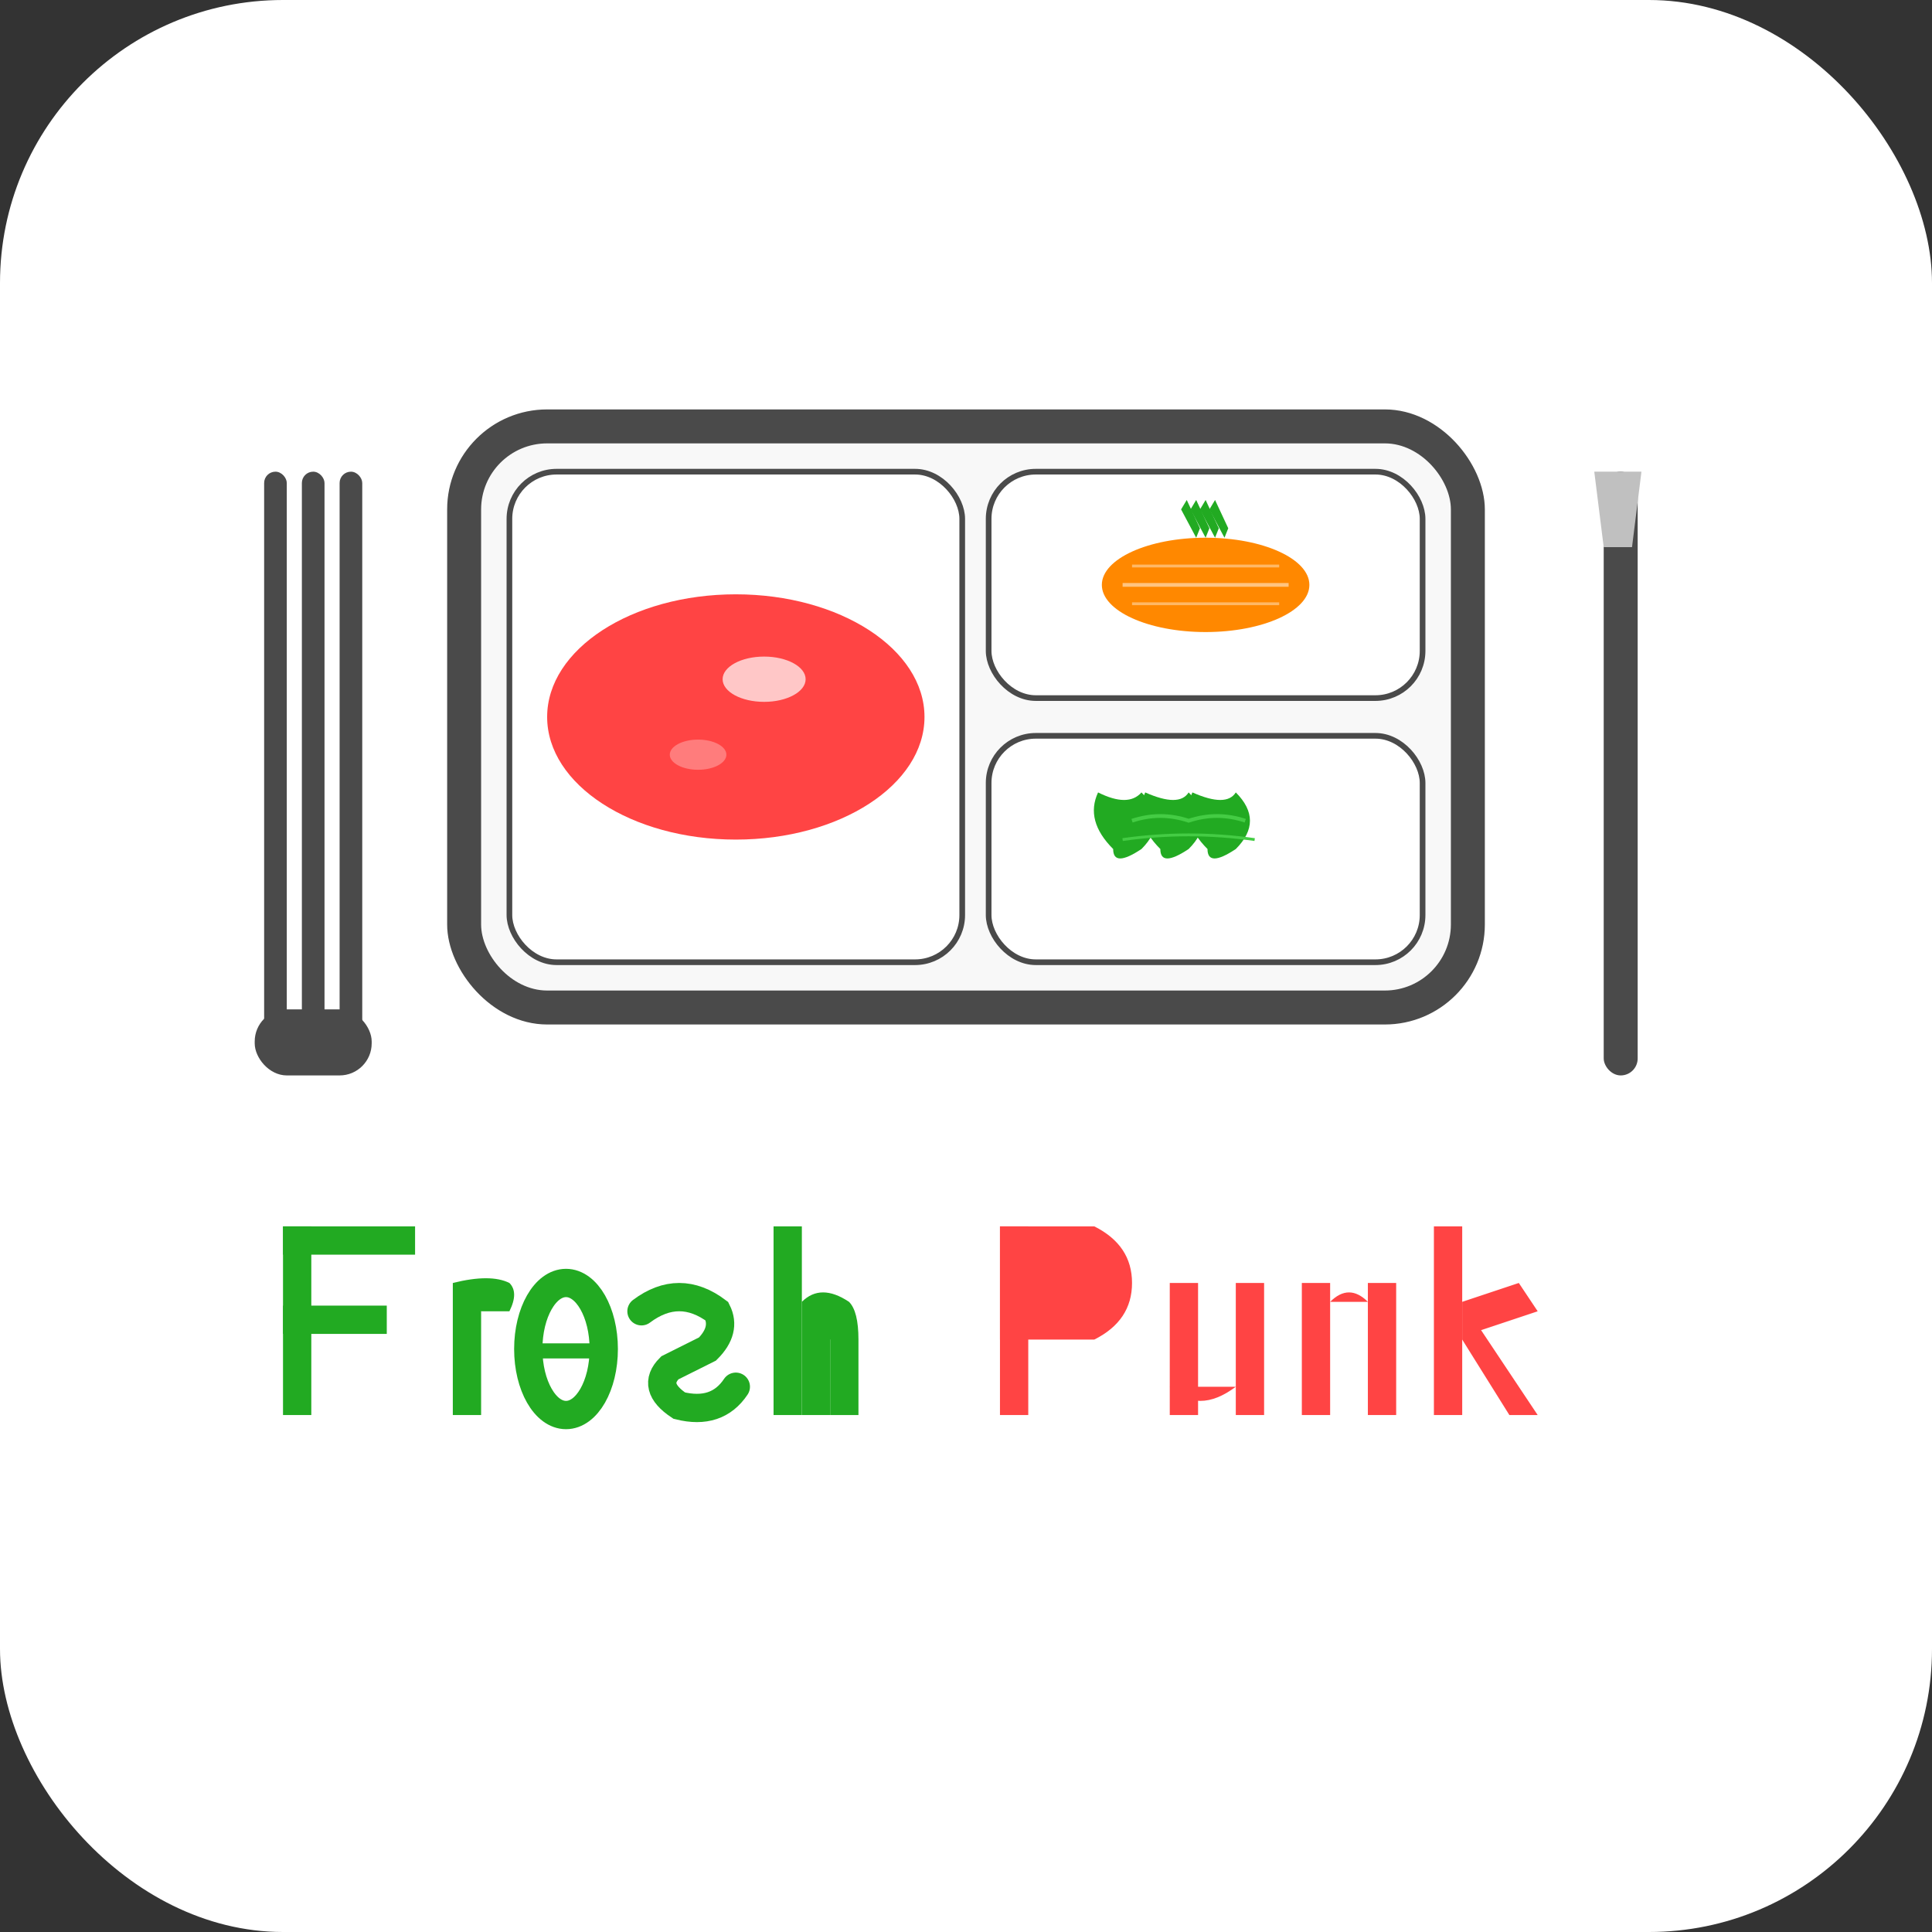 <?xml version="1.0" encoding="UTF-8"?>
<svg width="1024" height="1024" viewBox="0 0 1024 1024" xmlns="http://www.w3.org/2000/svg">
  <rect x="0" y="0" width="1024" height="1024" fill="#333333" stroke="none"/>
  <!-- Background with rounded corners -->
  <rect width="1024" height="1024" fill="#ffffff" rx="150"/>
  
  <!-- Fork (left side) -->
  <g transform="translate(120,250)">
    <!-- Fork tines -->
    <rect x="20" y="0" width="12" height="300" fill="#4a4a4a" rx="6"/>
    <rect x="40" y="0" width="12" height="300" fill="#4a4a4a" rx="6"/>
    <rect x="60" y="0" width="12" height="300" fill="#4a4a4a" rx="6"/>
    <!-- Fork handle -->
    <rect x="15" y="285" width="62" height="35" fill="#4a4a4a" rx="17"/>
  </g>
  
  <!-- Knife (right side) -->
  <g transform="translate(830,250)">
    <!-- Knife handle -->
    <rect x="20" y="0" width="18" height="320" fill="#4a4a4a" rx="9"/>
    <!-- Knife blade -->
    <path d="M15 0 L40 0 L35 40 L20 40 Z" fill="#c0c0c0"/>
  </g>
  
  <!-- Main Plate Container -->
  <g transform="translate(240,220)">
    <!-- Outer plate border -->
    <rect x="0" y="0" width="544" height="320" fill="#4a4a4a" rx="50" stroke="#4a4a4a" stroke-width="6"/>
    <!-- Inner plate -->
    <rect x="15" y="15" width="514" height="290" fill="#f8f8f8" rx="35"/>
    
    <!-- Left compartment (meat) -->
    <rect x="30" y="30" width="240" height="260" fill="#ffffff" rx="25" stroke="#4a4a4a" stroke-width="3"/>
    <!-- Meat/steak -->
    <ellipse cx="150" cy="160" rx="100" ry="65" fill="#ff4444"/>
    <!-- Meat highlight -->
    <ellipse cx="165" cy="140" rx="22" ry="12" fill="#ffffff" opacity="0.7"/>
    <!-- Meat marbling -->
    <ellipse cx="130" cy="180" rx="15" ry="8" fill="#ffffff" opacity="0.3"/>
    
    <!-- Top right compartment (carrot) -->
    <rect x="284" y="30" width="230" height="120" fill="#ffffff" rx="25" stroke="#4a4a4a" stroke-width="3"/>
    <!-- Carrot body -->
    <ellipse cx="399" cy="90" rx="55" ry="25" fill="#ff8800"/>
    <!-- Carrot top (greens) -->
    <g transform="translate(399,65)">
      <path d="M0 0 L-8 -15 L-5 -20 L2 -5 Z" fill="#22aa22"/>
      <path d="M5 0 L-3 -15 L0 -20 L7 -5 Z" fill="#22aa22"/>
      <path d="M-5 0 L-13 -15 L-10 -20 L-3 -5 Z" fill="#22aa22"/>
      <path d="M10 0 L2 -15 L5 -20 L12 -5 Z" fill="#22aa22"/>
    </g>
    <!-- Carrot texture lines -->
    <path d="M355 90 L443 90" stroke="#ffffff" stroke-width="2" opacity="0.5"/>
    <path d="M360 80 L438 80" stroke="#ffffff" stroke-width="1.5" opacity="0.4"/>
    <path d="M360 100 L438 100" stroke="#ffffff" stroke-width="1.5" opacity="0.4"/>
    
    <!-- Bottom right compartment (leafy greens) -->
    <rect x="284" y="170" width="230" height="120" fill="#ffffff" rx="25" stroke="#4a4a4a" stroke-width="3"/>
    <!-- Leafy greens -->
    <g transform="translate(350,200)">
      <!-- Large leaf -->
      <path d="M0 30 Q-15 15 -8 0 Q8 8 15 0 Q30 15 15 30 Q0 40 0 30 Z" fill="#22aa22"/>
      <!-- Medium leaf -->
      <path d="M25 30 Q10 15 17 0 Q35 8 40 0 Q55 15 40 30 Q25 40 25 30 Z" fill="#22aa22"/>
      <!-- Small leaf -->
      <path d="M50 30 Q35 15 42 0 Q60 8 65 0 Q80 15 65 30 Q50 40 50 30 Z" fill="#22aa22"/>
      <!-- Leaf veins -->
      <path d="M10 15 Q25 10 40 15 Q55 10 70 15" stroke="#44cc44" stroke-width="2" fill="none"/>
      <path d="M5 25 Q40 20 75 25" stroke="#44cc44" stroke-width="1.5" fill="none"/>
    </g>
  </g>
  
  <!-- FreshPunk Text -->
  <g transform="translate(150,650)">
    <!-- Fresh (Green) - manually drawn letters for better compatibility -->
    <g fill="#22aa22">
      <!-- F -->
      <rect x="0" y="0" width="15" height="100"/>
      <rect x="0" y="0" width="70" height="15"/>
      <rect x="0" y="42" width="55" height="15"/>
      
      <!-- r -->
      <rect x="90" y="30" width="15" height="70"/>
      <path d="M90 30 Q110 25 120 30 Q125 35 120 45 L105 45 Q100 40 100 35" fill="#22aa22"/>
      
      <!-- e -->
      <ellipse cx="150" cy="65" rx="20" ry="35" fill="none" stroke="#22aa22" stroke-width="15"/>
      <rect x="130" y="62" width="40" height="8"/>
      
      <!-- s -->
      <path d="M190 45 Q210 30 230 45 Q235 55 225 65 Q215 70 205 75 Q195 85 210 95 Q230 100 240 85" 
            fill="none" stroke="#22aa22" stroke-width="15" stroke-linecap="round"/>
      
      <!-- h -->
      <rect x="260" y="0" width="15" height="100"/>
      <rect x="275" y="40" width="15" height="60"/>
      <path d="M275 40 Q285 30 300 40 Q305 45 305 60 L305 100 L290 100 L290 60" fill="#22aa22"/>
    </g>
    
    <!-- Punk (Orange/Red) -->
    <g fill="#ff4444" transform="translate(380,0)">
      <!-- P -->
      <rect x="0" y="0" width="15" height="100"/>
      <path d="M0 0 L50 0 Q70 10 70 30 Q70 50 50 60 L0 60 Z" fill="#ff4444"/>
      
      <!-- u -->
      <rect x="90" y="30" width="15" height="70"/>
      <rect x="125" y="30" width="15" height="70"/>
      <path d="M90 85 Q105 100 125 85" fill="#ff4444"/>
      
      <!-- n -->
      <rect x="160" y="30" width="15" height="70"/>
      <rect x="195" y="30" width="15" height="70"/>
      <path d="M175 40 Q185 30 195 40" fill="#ff4444"/>
      
      <!-- k -->
      <rect x="230" y="0" width="15" height="100"/>
      <path d="M245 40 L275 30 L285 45 L255 55 L285 100 L270 100 L245 60 Z" fill="#ff4444"/>
    </g>
  </g>
</svg>
